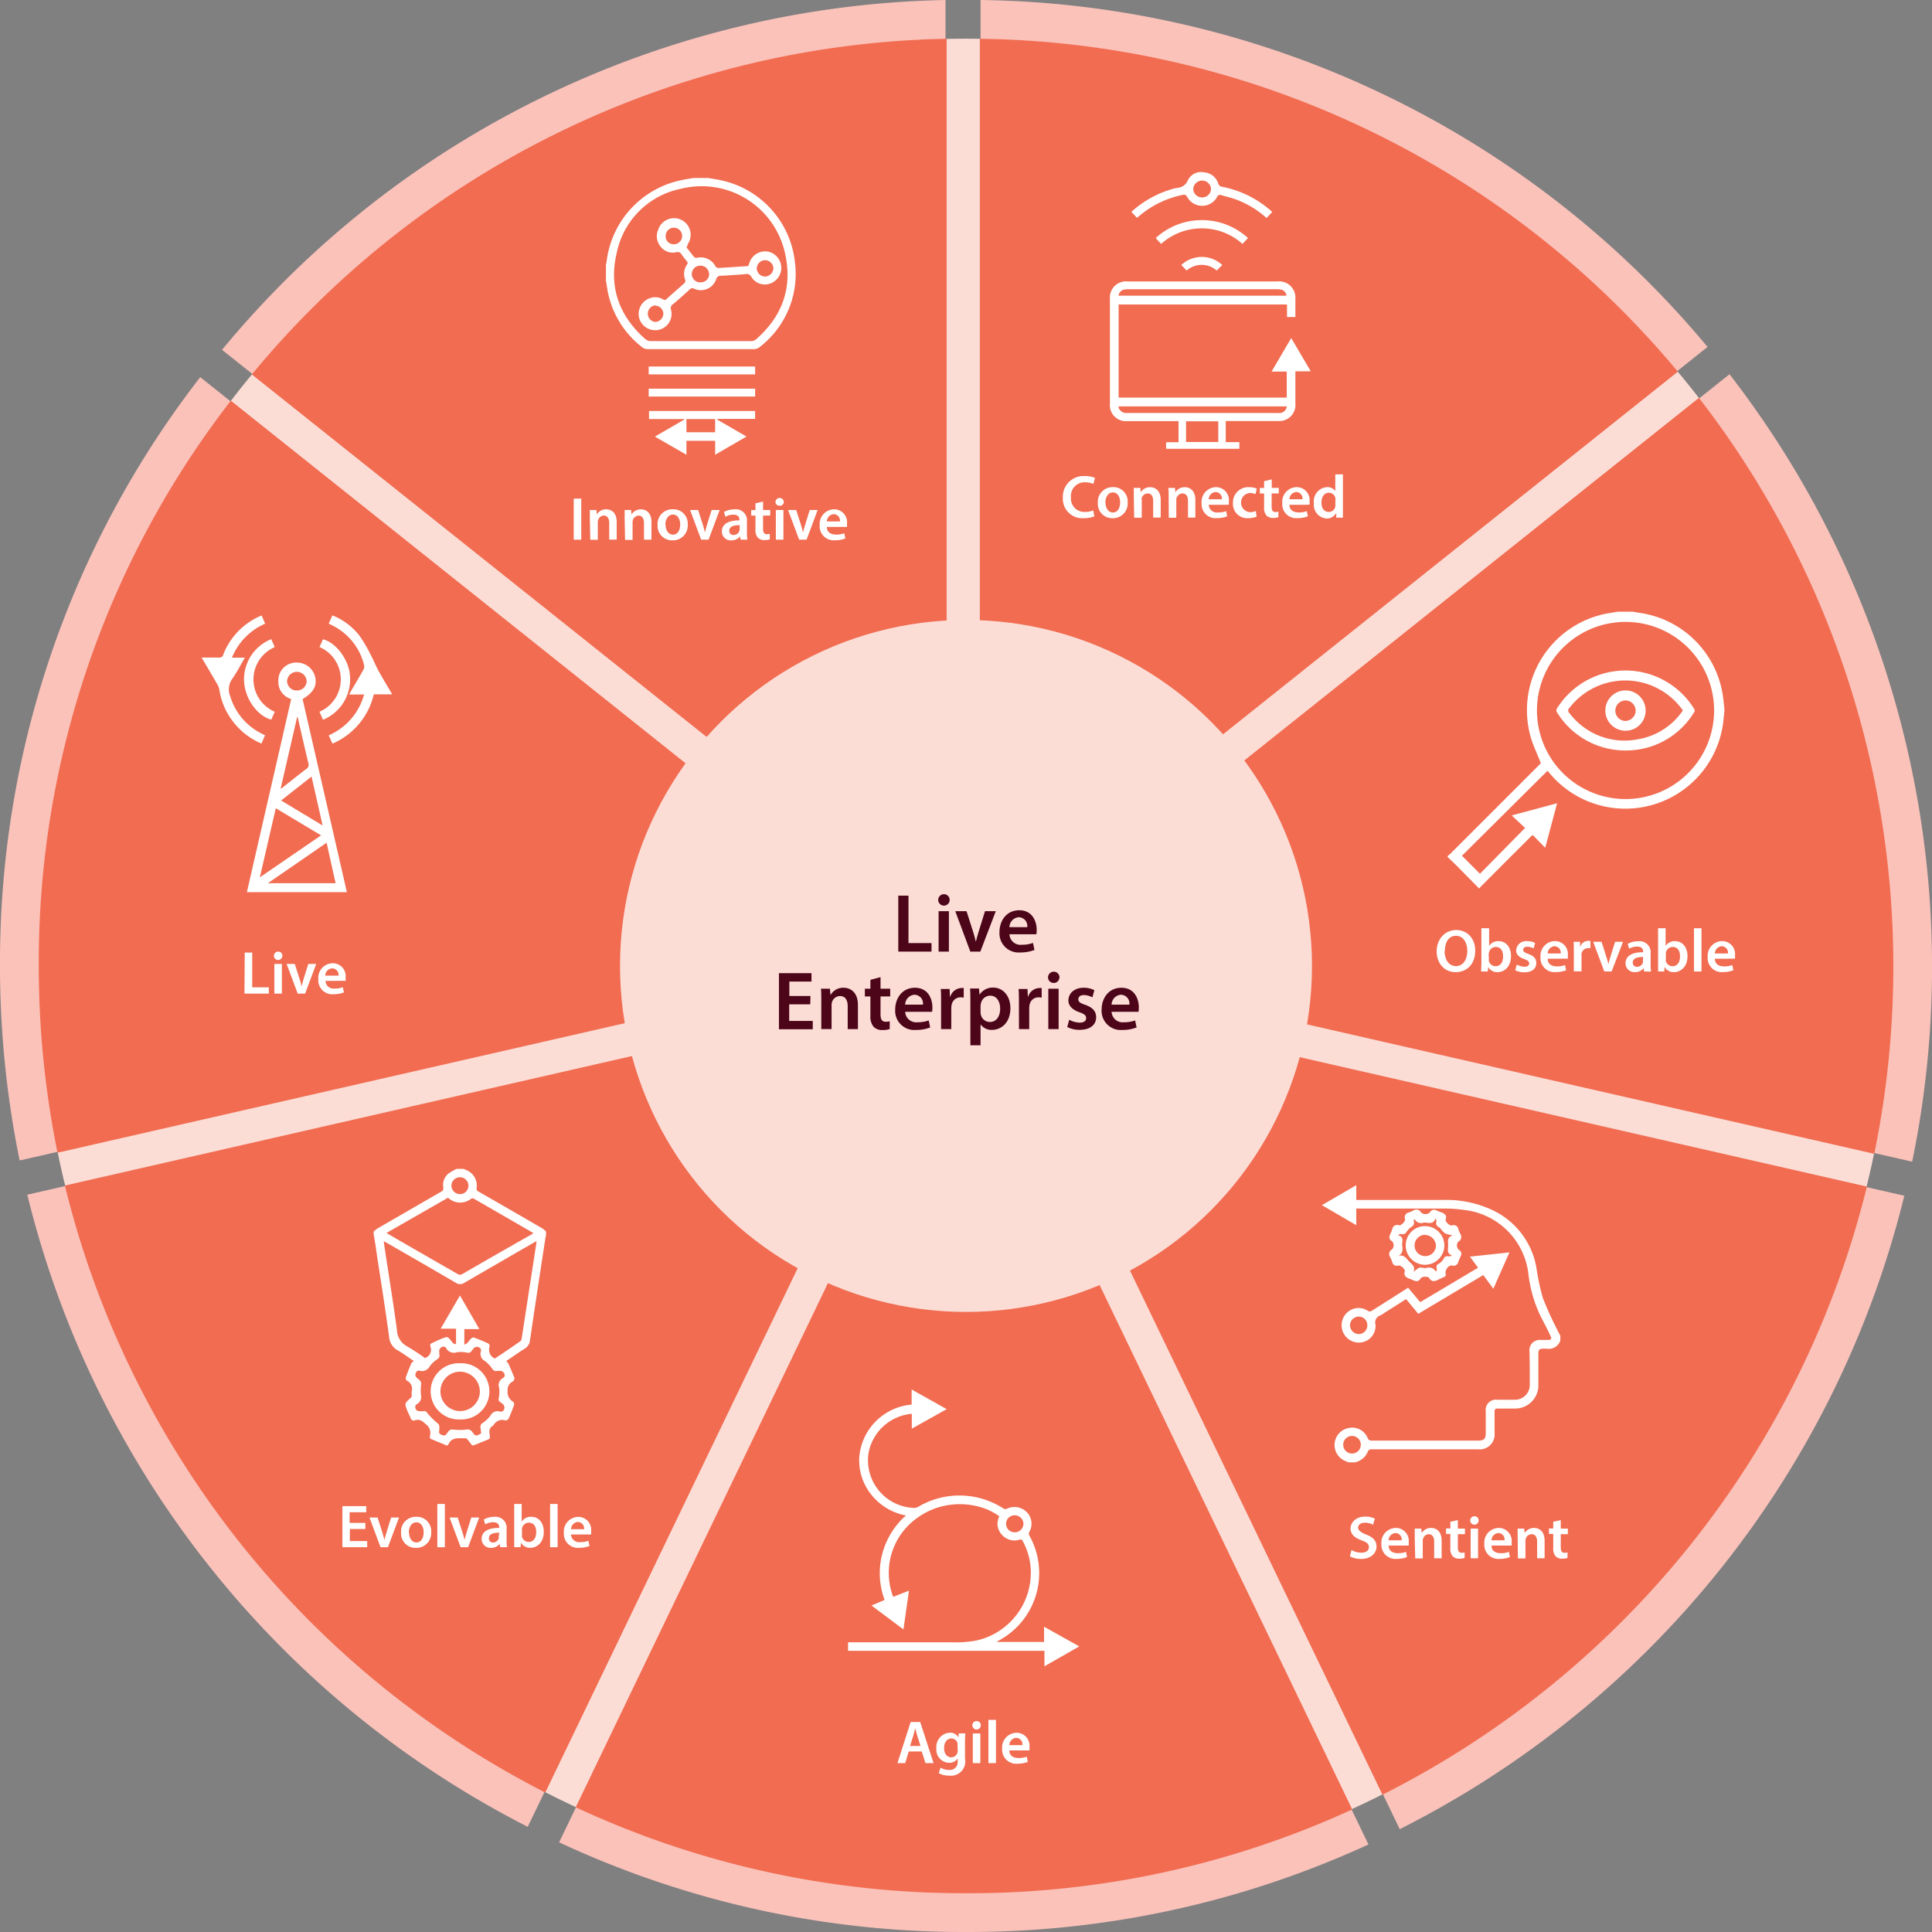 <svg id="Layer_1" data-name="Layer 1" xmlns="http://www.w3.org/2000/svg" viewBox="0 0 349 349"><rect x="0" y="0" width="349" height="349" fill="#808080" stroke="none"/><defs><style>.cls-1{fill:#fbc2ba;}.cls-2{fill:#fcddd6;}.cls-3{fill:#f16c51;}.cls-4{fill:#fff;}.cls-5{fill:#4c0519;}</style></defs><title>live-enterprise-overview</title><path class="cls-1" d="M3.55,209.63A175.36,175.36,0,0,1,0,174.49,172.47,172.47,0,0,1,36.17,68.13l130.7,104.21Z"/><path class="cls-1" d="M40.11,63.19A173.77,173.77,0,0,1,170.8,0V167.4Z"/><path class="cls-1" d="M177.13,0A173.74,173.74,0,0,1,308.45,62.67L177.14,167.39Z"/><path class="cls-1" d="M181.08,172.34,312.42,67.6a174.8,174.8,0,0,1,33,142.25Z"/><path class="cls-1" d="M179.67,178.51,344,216a174.86,174.86,0,0,1-91.15,114.42Z"/><path class="cls-1" d="M95.33,330A174.87,174.87,0,0,1,4.93,215.81l163.34-37.3Z"/><path class="cls-1" d="M174.5,349A172.75,172.75,0,0,1,101,332.8l73-151.55,73.2,151.94A172.87,172.87,0,0,1,174.5,349Z"/><circle class="cls-2" cx="174.5" cy="174.49" r="167.5"/><path class="cls-3" d="M10.39,208.23A168.88,168.88,0,0,1,7,174.49,165.68,165.68,0,0,1,41.7,72.38L167.17,172.43Z"/><path class="cls-3" d="M45.49,67.64A166.81,166.81,0,0,1,171,7V167.68Z"/><path class="cls-3" d="M177,7A166.83,166.83,0,0,1,303.09,67.14L177,167.68Z"/><path class="cls-3" d="M180.82,172.43,306.9,71.87a167.76,167.76,0,0,1,31.67,136.56Z"/><path class="cls-3" d="M179.47,178.35l157.77,36A167.84,167.84,0,0,1,249.73,324.2Z"/><path class="cls-3" d="M98.5,323.81A167.85,167.85,0,0,1,11.72,214.16l156.8-35.81Z"/><path class="cls-3" d="M174.5,342A166,166,0,0,1,104,326.47L174,181l70.27,145.86A165.91,165.91,0,0,1,174.5,342Z"/><circle class="cls-2" cx="174.5" cy="174.49" r="62.5"/><path class="cls-4" d="M197.69,93.27a4.82,4.82,0,0,1-1.92.33A3.5,3.5,0,0,1,192,89.87,3.73,3.73,0,0,1,196,86a4.27,4.27,0,0,1,1.8.33l-.29,1.08a3.72,3.72,0,0,0-1.46-.29,2.47,2.47,0,0,0-2.59,2.73A2.43,2.43,0,0,0,196,92.48a3.75,3.75,0,0,0,1.48-.28Z"/><path class="cls-4" d="M203.7,90.76A2.65,2.65,0,0,1,201,93.61a2.59,2.59,0,0,1-2.68-2.76A2.64,2.64,0,0,1,201,88,2.56,2.56,0,0,1,203.7,90.76Zm-4,0c0,1,.5,1.82,1.33,1.82s1.31-.76,1.31-1.84c0-.83-.38-1.79-1.3-1.79S199.67,89.92,199.67,90.81Z"/><path class="cls-4" d="M204.81,89.73c0-.62,0-1.14,0-1.6H206l.06.8h0a1.94,1.94,0,0,1,1.7-.92c.94,0,1.91.6,1.91,2.3v3.18h-1.36v-3c0-.77-.28-1.35-1-1.35a1.14,1.14,0,0,0-1.06.79,1.52,1.52,0,0,0,0,.44v3.15h-1.37Z"/><path class="cls-4" d="M211.11,89.73c0-.62,0-1.14-.05-1.6h1.19l.07.8h0a1.94,1.94,0,0,1,1.7-.92c.94,0,1.91.6,1.91,2.3v3.18H214.6v-3c0-.77-.28-1.35-1-1.35a1.14,1.14,0,0,0-1.06.79,1.52,1.52,0,0,0-.05.44v3.15h-1.36Z"/><path class="cls-4" d="M218.35,91.19A1.46,1.46,0,0,0,220,92.57a3.94,3.94,0,0,0,1.49-.24l.2.94a5.18,5.18,0,0,1-1.87.33,2.53,2.53,0,0,1-2.76-2.71A2.65,2.65,0,0,1,219.68,88a2.33,2.33,0,0,1,2.3,2.61,3.65,3.65,0,0,1,0,.57Zm2.36-1a1.16,1.16,0,0,0-1.11-1.31,1.33,1.33,0,0,0-1.25,1.31Z"/><path class="cls-4" d="M227,93.32a3.93,3.93,0,0,1-1.52.28,2.57,2.57,0,0,1-2.76-2.73,2.77,2.77,0,0,1,3-2.86,3.43,3.43,0,0,1,1.31.25l-.24,1a2.52,2.52,0,0,0-1-.21,1.74,1.74,0,0,0,0,3.47,2.6,2.6,0,0,0,1.06-.21Z"/><path class="cls-4" d="M229.73,86.6v1.53H231v1h-1.29v2.37c0,.65.17,1,.69,1a2.12,2.12,0,0,0,.53-.07l0,1a3.2,3.2,0,0,1-1,.13,1.57,1.57,0,0,1-1.16-.44,2.12,2.12,0,0,1-.42-1.5V89.14h-.77v-1h.77V86.92Z"/><path class="cls-4" d="M232.93,91.19c0,1,.79,1.38,1.65,1.38a3.85,3.85,0,0,0,1.48-.24l.2.94a5.18,5.18,0,0,1-1.87.33,2.53,2.53,0,0,1-2.76-2.71A2.65,2.65,0,0,1,234.25,88a2.33,2.33,0,0,1,2.31,2.61,3.65,3.65,0,0,1,0,.57Zm2.35-1a1.16,1.16,0,0,0-1.11-1.31,1.32,1.32,0,0,0-1.24,1.31Z"/><path class="cls-4" d="M242.59,85.68V92c0,.55,0,1.14,0,1.51h-1.21l0-.85h0a1.93,1.93,0,0,1-1.74,1,2.45,2.45,0,0,1-2.29-2.74A2.55,2.55,0,0,1,239.7,88a1.72,1.72,0,0,1,1.51.7h0v-3Zm-1.36,4.68a2.07,2.07,0,0,0,0-.35,1.19,1.19,0,0,0-1.17-1c-.86,0-1.35.77-1.35,1.78s.49,1.69,1.34,1.69a1.19,1.19,0,0,0,1.17-1,1.61,1.61,0,0,0,0-.39Z"/><path class="cls-4" d="M266.49,171.7c0,2.49-1.51,3.91-3.55,3.91s-3.42-1.6-3.42-3.77S261,168,263.05,168,266.49,169.59,266.49,171.7Zm-5.54.11c0,1.51.76,2.71,2.06,2.71s2.05-1.21,2.05-2.76c0-1.4-.7-2.72-2.05-2.72S261,170.28,261,171.81Z"/><path class="cls-4" d="M267.55,175.49c0-.37.05-1,.05-1.51v-6.3H269v3.19h0a1.94,1.94,0,0,1,1.72-.86c1.31,0,2.24,1.09,2.23,2.72,0,1.92-1.22,2.88-2.43,2.88a1.84,1.84,0,0,1-1.69-.93h0l-.07.81Zm1.4-2.21a1.66,1.66,0,0,0,0,.32,1.26,1.26,0,0,0,1.2.94c.85,0,1.37-.68,1.37-1.76s-.45-1.72-1.36-1.72a1.27,1.27,0,0,0-1.19,1,1.18,1.18,0,0,0-.05.35Z"/><path class="cls-4" d="M274,174.24a3,3,0,0,0,1.37.39c.6,0,.86-.24.86-.59s-.22-.55-.88-.79c-1.05-.36-1.48-.93-1.47-1.56a1.79,1.79,0,0,1,2-1.68,3.1,3.1,0,0,1,1.42.32l-.26,1a2.35,2.35,0,0,0-1.14-.31c-.48,0-.75.23-.75.56s.26.5.94.75c1,.35,1.42.84,1.43,1.64,0,1-.76,1.67-2.18,1.67a3.47,3.47,0,0,1-1.63-.38Z"/><path class="cls-4" d="M279.58,173.19c0,1,.79,1.38,1.65,1.38a3.88,3.88,0,0,0,1.48-.24l.2.94a5.18,5.18,0,0,1-1.87.33,2.53,2.53,0,0,1-2.76-2.71A2.65,2.65,0,0,1,280.9,170a2.33,2.33,0,0,1,2.31,2.61,2.58,2.58,0,0,1,0,.57Zm2.35-.95a1.16,1.16,0,0,0-1.11-1.31,1.31,1.31,0,0,0-1.24,1.31Z"/><path class="cls-4" d="M284.3,171.86c0-.73,0-1.25-.05-1.73h1.18l0,1h0A1.53,1.53,0,0,1,287.3,170v1.28a2,2,0,0,0-.4,0,1.19,1.19,0,0,0-1.21,1,2.5,2.5,0,0,0,0,.42v2.77H284.3Z"/><path class="cls-4" d="M289.31,170.13l.87,2.72a10.73,10.73,0,0,1,.36,1.34h0c.1-.44.22-.86.36-1.34l.85-2.72h1.43l-2.05,5.36h-1.33l-2-5.36Z"/><path class="cls-4" d="M297,175.49l-.09-.6h0a2,2,0,0,1-1.59.72,1.59,1.59,0,0,1-1.68-1.6c0-1.35,1.2-2,3.18-2v-.09c0-.35-.14-.93-1.09-.93a2.83,2.83,0,0,0-1.44.39l-.26-.88a3.86,3.86,0,0,1,1.93-.47,2,2,0,0,1,2.21,2.25v1.94a9.35,9.35,0,0,0,.08,1.29Zm-.18-2.62c-.95,0-1.87.19-1.87,1a.71.71,0,0,0,.77.77,1.1,1.1,0,0,0,1.06-.74,1.06,1.06,0,0,0,0-.29Z"/><path class="cls-4" d="M299.52,175.49c0-.37,0-1,0-1.51v-6.3h1.36v3.19h0a1.93,1.93,0,0,1,1.71-.86c1.31,0,2.25,1.09,2.24,2.72,0,1.92-1.22,2.88-2.43,2.88a1.86,1.86,0,0,1-1.7-.93h0l-.07.81Zm1.4-2.21a1.66,1.66,0,0,0,0,.32,1.25,1.25,0,0,0,1.2.94c.85,0,1.36-.68,1.36-1.76s-.45-1.72-1.35-1.72a1.27,1.27,0,0,0-1.2,1,1.69,1.69,0,0,0,0,.35Z"/><path class="cls-4" d="M306,167.68h1.36v7.81H306Z"/><path class="cls-4" d="M309.78,173.19c0,1,.79,1.38,1.65,1.38a3.94,3.94,0,0,0,1.49-.24l.2.94a5.23,5.23,0,0,1-1.87.33,2.54,2.54,0,0,1-2.77-2.71A2.66,2.66,0,0,1,311.1,170a2.33,2.33,0,0,1,2.31,2.61,3.65,3.65,0,0,1,0,.57Zm2.36-.95a1.16,1.16,0,0,0-1.11-1.31,1.33,1.33,0,0,0-1.25,1.31Z"/><path class="cls-4" d="M244.13,280a3.67,3.67,0,0,0,1.79.48c.87,0,1.36-.41,1.36-1s-.38-.89-1.32-1.23c-1.22-.44-2-1.09-2-2.15s1-2.14,2.62-2.14a3.83,3.83,0,0,1,1.78.38l-.33,1.09a3,3,0,0,0-1.47-.36c-.86,0-1.23.46-1.23.89s.43.84,1.42,1.23c1.28.48,1.91,1.13,1.91,2.2s-.9,2.22-2.81,2.22a4.45,4.45,0,0,1-2-.46Z"/><path class="cls-4" d="M250.84,279.19c0,1,.79,1.38,1.65,1.38a3.94,3.94,0,0,0,1.49-.24l.19.94a5.18,5.18,0,0,1-1.87.33,2.54,2.54,0,0,1-2.76-2.71,2.65,2.65,0,0,1,2.62-2.88,2.33,2.33,0,0,1,2.31,2.61,3.65,3.65,0,0,1,0,.57Zm2.35-.95a1.14,1.14,0,0,0-1.11-1.31,1.33,1.33,0,0,0-1.24,1.31Z"/><path class="cls-4" d="M255.56,277.73c0-.62,0-1.14,0-1.6h1.18l.07.8h0a2,2,0,0,1,1.71-.92c.93,0,1.9.6,1.9,2.3v3.18h-1.35v-3c0-.77-.29-1.35-1-1.35a1.13,1.13,0,0,0-1,.79,1.51,1.51,0,0,0-.06.44v3.15h-1.36Z"/><path class="cls-4" d="M263.35,274.6v1.53h1.28v1h-1.28v2.37c0,.65.17,1,.69,1a2.12,2.12,0,0,0,.53-.07l0,1a3.2,3.2,0,0,1-1,.13,1.62,1.62,0,0,1-1.17-.44,2.17,2.17,0,0,1-.41-1.5v-2.52h-.77v-1H262v-1.21Z"/><path class="cls-4" d="M267.1,274.63a.76.76,0,1,1-.76-.73A.72.72,0,0,1,267.1,274.63Zm-1.44,6.86v-5.36H267v5.36Z"/><path class="cls-4" d="M269.43,279.19c0,1,.79,1.38,1.65,1.38a3.94,3.94,0,0,0,1.49-.24l.19.94a5.18,5.18,0,0,1-1.87.33,2.54,2.54,0,0,1-2.76-2.71,2.65,2.65,0,0,1,2.62-2.88,2.33,2.33,0,0,1,2.31,2.61,3.65,3.65,0,0,1,0,.57Zm2.35-.95a1.14,1.14,0,0,0-1.11-1.31,1.33,1.33,0,0,0-1.24,1.31Z"/><path class="cls-4" d="M274.15,277.73c0-.62,0-1.14,0-1.6h1.19l.07.8h0a2,2,0,0,1,1.71-.92c.93,0,1.9.6,1.9,2.3v3.18h-1.35v-3c0-.77-.29-1.35-1-1.35a1.13,1.13,0,0,0-1.05.79,1.23,1.23,0,0,0-.06.44v3.15h-1.36Z"/><path class="cls-4" d="M281.94,274.6v1.53h1.28v1h-1.28v2.37c0,.65.17,1,.69,1a2.12,2.12,0,0,0,.53-.07l0,1a3.2,3.2,0,0,1-1,.13,1.62,1.62,0,0,1-1.17-.44,2.17,2.17,0,0,1-.41-1.5v-2.52h-.77v-1h.77v-1.21Z"/><path class="cls-4" d="M164.16,316.39l-.64,2.1h-1.4l2.38-7.42h1.73l2.41,7.42h-1.46l-.67-2.1Zm2.12-1-.58-1.82c-.14-.45-.26-1-.38-1.39h0c-.11.43-.22,1-.35,1.39l-.57,1.82Z"/><path class="cls-4" d="M174.37,313.13c0,.36-.05.8-.05,1.54v3a2.58,2.58,0,0,1-2.86,3.08,3.86,3.86,0,0,1-1.87-.43l.3-1a3.2,3.2,0,0,0,1.56.41,1.42,1.42,0,0,0,1.54-1.62v-.46h0a1.79,1.79,0,0,1-1.56.79,2.38,2.38,0,0,1-2.28-2.61,2.57,2.57,0,0,1,2.43-2.83,1.68,1.68,0,0,1,1.55.84h0l.06-.72Zm-1.4,2.15a1.45,1.45,0,0,0,0-.37,1.14,1.14,0,0,0-1.11-.87c-.75,0-1.32.66-1.32,1.75,0,.92.47,1.65,1.31,1.65a1.15,1.15,0,0,0,1.1-.81,1.93,1.93,0,0,0,.06-.49Z"/><path class="cls-4" d="M177.17,311.63a.76.76,0,1,1-.76-.73A.72.72,0,0,1,177.17,311.63Zm-1.44,6.86v-5.36h1.36v5.36Z"/><path class="cls-4" d="M178.55,310.68h1.36v7.81h-1.36Z"/><path class="cls-4" d="M182.33,316.19c0,1,.79,1.38,1.65,1.38a3.94,3.94,0,0,0,1.49-.24l.19.94a5.18,5.18,0,0,1-1.87.33,2.54,2.54,0,0,1-2.76-2.71,2.65,2.65,0,0,1,2.62-2.88,2.33,2.33,0,0,1,2.31,2.61,3.65,3.65,0,0,1,0,.57Zm2.35-.95a1.14,1.14,0,0,0-1.11-1.31,1.33,1.33,0,0,0-1.24,1.31Z"/><path class="cls-4" d="M66,276.2H63.2v2.18h3.13v1.11H61.85v-7.42h4.31v1.11h-3v1.92H66Z"/><path class="cls-4" d="M68.21,274.13l.87,2.72c.15.47.26.9.36,1.34h0c.1-.44.22-.86.37-1.34l.84-2.72h1.43l-2,5.36H68.74l-2-5.36Z"/><path class="cls-4" d="M77.89,276.76a2.66,2.66,0,0,1-2.75,2.85,2.6,2.6,0,0,1-2.69-2.76A2.65,2.65,0,0,1,75.23,274,2.57,2.57,0,0,1,77.89,276.76Zm-4,.05c0,1,.51,1.82,1.33,1.82s1.31-.76,1.31-1.84c0-.83-.37-1.79-1.3-1.79S73.85,275.92,73.85,276.81Z"/><path class="cls-4" d="M79,271.68h1.36v7.81H79Z"/><path class="cls-4" d="M82.68,274.13l.87,2.72a12.92,12.92,0,0,1,.37,1.34h0c.1-.44.22-.86.36-1.34l.85-2.72h1.43l-2,5.36H83.21l-2-5.36Z"/><path class="cls-4" d="M90.36,279.49l-.09-.6h0a2,2,0,0,1-1.58.72A1.6,1.6,0,0,1,87,278c0-1.35,1.2-2,3.18-2v-.09c0-.35-.14-.93-1.09-.93a2.88,2.88,0,0,0-1.44.39l-.26-.88A3.87,3.87,0,0,1,89.3,274a2,2,0,0,1,2.21,2.25v1.94a9.52,9.52,0,0,0,.07,1.29Zm-.17-2.62c-1,0-1.87.19-1.87,1a.71.71,0,0,0,.77.77,1.08,1.08,0,0,0,1-.74.8.8,0,0,0,0-.29Z"/><path class="cls-4" d="M92.89,279.49c0-.37,0-1,0-1.51v-6.3h1.35v3.19h0A1.93,1.93,0,0,1,96,274c1.31,0,2.24,1.09,2.23,2.72,0,1.92-1.22,2.88-2.43,2.88a1.87,1.87,0,0,1-1.7-.93h0l-.06.81Zm1.4-2.21a1.66,1.66,0,0,0,0,.32,1.25,1.25,0,0,0,1.2.94c.85,0,1.37-.68,1.37-1.76s-.46-1.72-1.36-1.72a1.28,1.28,0,0,0-1.2,1,1.69,1.69,0,0,0,0,.35Z"/><path class="cls-4" d="M99.37,271.68h1.36v7.81H99.37Z"/><path class="cls-4" d="M103.15,277.19a1.46,1.46,0,0,0,1.65,1.38,3.94,3.94,0,0,0,1.49-.24l.2.94a5.18,5.18,0,0,1-1.87.33,2.53,2.53,0,0,1-2.76-2.71,2.65,2.65,0,0,1,2.62-2.88,2.33,2.33,0,0,1,2.3,2.61,3.65,3.65,0,0,1,0,.57Zm2.36-.95a1.16,1.16,0,0,0-1.11-1.31,1.33,1.33,0,0,0-1.25,1.31Z"/><path class="cls-4" d="M44.21,172.07h1.35v6.28h3v1.14h-4.4Z"/><path class="cls-4" d="M51,172.63a.76.76,0,1,1-.76-.73A.72.72,0,0,1,51,172.63Zm-1.44,6.86v-5.36h1.36v5.36Z"/><path class="cls-4" d="M53.25,174.13l.87,2.72a12.8,12.8,0,0,1,.36,1.34h0c.1-.44.22-.86.36-1.34l.85-2.72h1.43l-2,5.36H53.78l-2-5.36Z"/><path class="cls-4" d="M58.8,177.19a1.44,1.44,0,0,0,1.64,1.38,3.94,3.94,0,0,0,1.49-.24l.2.94a5.18,5.18,0,0,1-1.87.33,2.53,2.53,0,0,1-2.76-2.71A2.65,2.65,0,0,1,60.12,174a2.33,2.33,0,0,1,2.31,2.61,3.4,3.4,0,0,1,0,.57Zm2.35-.95A1.16,1.16,0,0,0,60,174.93a1.31,1.31,0,0,0-1.24,1.31Z"/><path class="cls-4" d="M105,90.07v7.42h-1.36V90.07Z"/><path class="cls-4" d="M106.55,93.73c0-.62,0-1.14,0-1.6h1.19l.07.8h0A1.94,1.94,0,0,1,109.5,92c.93,0,1.9.6,1.9,2.3v3.18h-1.35v-3c0-.77-.29-1.35-1-1.35a1.12,1.12,0,0,0-1,.79,1.23,1.23,0,0,0-.06.44v3.15h-1.36Z"/><path class="cls-4" d="M112.84,93.73c0-.62,0-1.14,0-1.6H114l.07.8h0a2,2,0,0,1,1.71-.92c.93,0,1.9.6,1.9,2.3v3.18h-1.35v-3c0-.77-.29-1.35-1-1.35a1.13,1.13,0,0,0-1,.79,1.51,1.51,0,0,0-.06.44v3.15h-1.36Z"/><path class="cls-4" d="M124.23,94.76a2.66,2.66,0,0,1-2.75,2.85,2.6,2.6,0,0,1-2.69-2.76A2.65,2.65,0,0,1,121.56,92,2.57,2.57,0,0,1,124.23,94.76Zm-4,0c0,1,.5,1.82,1.33,1.82s1.31-.76,1.31-1.84c0-.83-.38-1.79-1.3-1.79S120.19,93.92,120.19,94.81Z"/><path class="cls-4" d="M126.11,92.13l.87,2.72c.15.47.26.9.36,1.34h0c.1-.44.22-.86.36-1.34l.85-2.72H130l-2,5.36h-1.34l-2-5.36Z"/><path class="cls-4" d="M133.78,97.49l-.08-.6h0a2,2,0,0,1-1.58.72A1.59,1.59,0,0,1,130.4,96c0-1.35,1.19-2,3.17-2V93.9c0-.35-.14-.93-1.08-.93a2.89,2.89,0,0,0-1.45.39l-.26-.88a3.9,3.9,0,0,1,1.94-.47,2,2,0,0,1,2.21,2.25V96.2a8,8,0,0,0,.08,1.29Zm-.17-2.62c-1,0-1.87.19-1.87,1a.71.71,0,0,0,.77.77,1.08,1.08,0,0,0,1.05-.74.8.8,0,0,0,.05-.29Z"/><path class="cls-4" d="M137.84,90.6v1.53h1.29v1h-1.29v2.37c0,.65.18,1,.7,1a2,2,0,0,0,.52-.07l0,1a3.2,3.2,0,0,1-1,.13,1.58,1.58,0,0,1-1.17-.44,2.12,2.12,0,0,1-.42-1.5V93.14h-.77v-1h.77V90.92Z"/><path class="cls-4" d="M141.59,90.63a.71.71,0,0,1-.77.73.71.71,0,0,1-.74-.73.76.76,0,0,1,1.51,0Zm-1.44,6.86V92.13h1.37v5.36Z"/><path class="cls-4" d="M143.83,92.13l.87,2.72c.15.47.26.9.36,1.34h0c.1-.44.22-.86.37-1.34l.84-2.72h1.43l-2,5.36h-1.34l-2-5.36Z"/><path class="cls-4" d="M149.37,95.19c0,1,.79,1.38,1.65,1.38a3.94,3.94,0,0,0,1.49-.24l.19.94a5.18,5.18,0,0,1-1.87.33,2.54,2.54,0,0,1-2.76-2.71A2.66,2.66,0,0,1,150.69,92,2.33,2.33,0,0,1,153,94.62a3.65,3.65,0,0,1,0,.57Zm2.36-1a1.16,1.16,0,0,0-1.12-1.31,1.33,1.33,0,0,0-1.24,1.31Z"/><path class="cls-4" d="M261.5,154.62a3.79,3.79,0,0,0,.4-.3l16.21-16.21c.12-.12.23-.25.23-.25-.64-1.65-1.4-3.18-1.85-4.78a17.77,17.77,0,0,1,14.15-22.32l1.62-.26h2.65c.43.07.86.15,1.29.21a17.73,17.73,0,0,1,15.08,15.38c.08.68.15,1.36.22,2v.34c-.07.7-.14,1.4-.22,2.1a17.82,17.82,0,0,1-31.43,9.06,2.75,2.75,0,0,0-.22-.26.52.52,0,0,0-.11-.07l-15.43,15.32,3.25,3.26,8.15-8.28-2.41-2.26,8.2-2.2-2.15,8.05-2.26-2.32c-.17.14-.26.21-.33.28q-4.55,4.54-9.08,9.08a2.69,2.69,0,0,0-.2.27h-.11c-1.3-1.32-2.59-2.64-3.89-3.95-.57-.58-1.17-1.13-1.76-1.7Zm48.14-26.28a16,16,0,1,0-16.16,16A16,16,0,0,0,309.64,128.34Z"/><path class="cls-4" d="M293.52,135.57a14.51,14.51,0,0,1-12.23-6.84.65.65,0,0,1,0-.81A14.58,14.58,0,0,1,306,128a.55.55,0,0,1,0,.71,14.34,14.34,0,0,1-11.61,6.84ZM304,128.34a12.72,12.72,0,0,0-20.47-.49.63.63,0,0,0,0,1,12.47,12.47,0,0,0,12.48,4.67A12.26,12.26,0,0,0,304,128.34Z"/><path class="cls-4" d="M293.63,132a3.64,3.64,0,1,1,3.64-3.65A3.62,3.62,0,0,1,293.63,132Zm-1.83-3.64a1.85,1.85,0,0,0,1.74,1.87,1.89,1.89,0,0,0,1.93-1.87,1.86,1.86,0,0,0-1.84-1.83A1.84,1.84,0,0,0,291.8,128.31Z"/><path class="cls-4" d="M44.6,161.16l8-34.89a3.23,3.23,0,0,1-2.2-2.18,4.31,4.31,0,0,1,0-2.08,3.24,3.24,0,0,1,3.29-2.32,3.39,3.39,0,0,1,3.21,2.47c.44,1.66-.24,2.94-2.24,4.12q4,17.4,8,34.88ZM58,150.9,49.82,146l-2.88,12.48Zm1,1.33-10.61,7.31H60.62Zm-8.22-7.63,7.5,4.52-2-8.84Zm-.1-2.08c.27-.2.43-.3.57-.42,1.36-1.07,2.71-2.16,4.09-3.21a.84.84,0,0,0,.37-1c-.63-2.62-1.22-5.24-1.83-7.87,0-.15-.09-.3-.18-.6Zm3-17.79A1.72,1.72,0,0,0,55.39,123a1.77,1.77,0,0,0-3.53,0A1.72,1.72,0,0,0,53.6,124.73Z"/><path class="cls-4" d="M47.26,111.18l.64,1.48a11.32,11.32,0,0,0-6,6.14h2.33c-.79,1.35-1.45,2.66-2.29,3.85a3.25,3.25,0,0,0-.36,3.1,11.1,11.1,0,0,0,5.63,6.74l.67.33-.65,1.5a12.63,12.63,0,0,1-5-3.8,12.38,12.38,0,0,1-2.59-5.86,2.93,2.93,0,0,0-.36-1c-.92-1.6-1.86-3.18-2.86-4.88,1.11,0,2.12,0,3.13,0a.67.67,0,0,0,.78-.53A12.51,12.51,0,0,1,47.26,111.18Z"/><path class="cls-4" d="M59.38,112.66l.66-1.5A11.66,11.66,0,0,1,65,114.92a27.23,27.23,0,0,1,2,3.44c.5.92.88,1.92,1.39,2.84.77,1.4,1.6,2.76,2.46,4.23H67.52a12.86,12.86,0,0,1-7.46,8.9l-.68-1.5a11.24,11.24,0,0,0,6.39-7.38h-2.7l.3-.56c.76-1.3,1.54-2.59,2.27-3.9a1.21,1.21,0,0,0,.13-.85,10.86,10.86,0,0,0-5.81-7.2Z"/><path class="cls-4" d="M57.71,116.9l.62-1.41c2.33.52,4.68,3.67,4.89,6.53a7.9,7.9,0,0,1-4.87,8l-.64-1.45a6.36,6.36,0,0,0,0-11.69Z"/><path class="cls-4" d="M49,115.46l.63,1.44a6.35,6.35,0,0,0,0,11.67L49,130c-2.64-.73-4.84-3.94-4.92-7.14A7.83,7.83,0,0,1,49,115.46Z"/><path class="cls-4" d="M67.5,223v-.54a7.9,7.9,0,0,1,.79-.61l11.36-6.56a.66.66,0,0,0,.43-.78,2.65,2.65,0,0,1,.85-2.45,9.85,9.85,0,0,1,1.55-.91h1.29l.42.2a3,3,0,0,1,1.91,3.21c-.07.4.07.53.36.7q5.78,3.31,11.54,6.66a4.69,4.69,0,0,1,.64.54v.76a.64.64,0,0,0-.08.19q-1.43,9.3-2.81,18.61a2,2,0,0,1-1,1.63c-1.14.7-2.22,1.49-3.3,2.21a2.59,2.59,0,0,1,.42.52c.33.74.63,1.49.94,2.23a.68.68,0,0,1-.3,1,1.68,1.68,0,0,0-.81,1.61,2,2,0,0,0,1,2,.61.61,0,0,1,.17.57c-.3.84-.63,1.67-1,2.48a.65.65,0,0,1-.55.32,1.81,1.81,0,0,0-2.17.86l-.08.08c-.71.36-.73,1-.61,1.64,0,0,0,.07,0,.11.15.43,0,.66-.43.82-.85.33-1.68.69-2.52,1h-.22c-.3-.38-.59-.76-.9-1.13a.35.35,0,0,0-.26-.16c-1.14.07-2.47-.34-3.13,1.11a1.18,1.18,0,0,1-.13.18h-.21L78,260a.47.47,0,0,1-.33-.63,1.94,1.94,0,0,0-.72-2.08c-.61-.57-1.12-1-2-.72a.57.57,0,0,1-.76-.39c-.18-.45-.43-.87-.6-1.32-.53-1.35-.52-1.35.55-2.29a.73.73,0,0,0,.25-.47c0-.26-.1-.55,0-.79a1.66,1.66,0,0,0-.91-1.92.62.62,0,0,1-.18-.56c.3-.86.64-1.7,1-2.54.07-.17.28-.28.45-.43-.91-.62-1.83-1.31-2.82-1.88a3.07,3.07,0,0,1-1.64-2.47c-.69-5.16-1.52-10.29-2.3-15.43C67.87,225.08,67.68,224,67.5,223Zm21.88,22.41c1.55-1,3.1-2.08,4.63-3.14a.74.74,0,0,0,.22-.45L96,230.33c.31-2,.62-4,.94-6.13l-.53.28q-6.27,3.61-12.53,7.25a1.34,1.34,0,0,1-1.53,0q-6.22-3.63-12.48-7.22c-.15-.09-.3-.16-.55-.29.11.79.21,1.47.31,2.16.7,4.61,1.45,9.21,2.07,13.83a3.48,3.48,0,0,0,1.84,3,34.28,34.28,0,0,1,3.21,2.11,1.55,1.55,0,0,0,1-2.07s0,0,0-.06c-.09-.3,0-.47.31-.59.63-.28,1.26-.61,1.91-.85.89-.33.89-.3,1.5.42a3.37,3.37,0,0,0,.46.53c.19.15.44.18.45-.16,0-.82,0-1.64,0-2.52H79.6l3.49-6,3.5,6.07H83.88v2.81a2.27,2.27,0,0,0,.51-.28c.26-.27.47-.59.74-.85a.58.58,0,0,1,.49-.15c.87.32,1.73.67,2.57,1.06a.62.62,0,0,1,.26.54,1.75,1.75,0,0,0,.82,2.14ZM69.82,222.72l.63.38c4,2.34,8.11,4.67,12.15,7a.84.84,0,0,0,1,0Q89.75,226.53,96,223l.32-.23c0-.05,0-.07-.06-.08-3.57-2.06-7.13-4.13-10.71-6.18a.55.55,0,0,0-.49.07,3.25,3.25,0,0,1-2.06.66,3.32,3.32,0,0,1-2.07-.88ZM86.9,258.94c0-.32-.05-.66-.1-1a.81.81,0,0,1,.39-.89,5.87,5.87,0,0,0,1.4-1.32,1.42,1.42,0,0,1,1.72-.74.68.68,0,0,0,.53-.09.83.83,0,0,0-.11-1.33,3.68,3.68,0,0,0-.38-.31c-.29-.17-.3-.39-.26-.72a5.28,5.28,0,0,0,.08-1.81,1.45,1.45,0,0,1,.72-1.82.57.57,0,0,0,.28-.4.84.84,0,0,0-1-.86,2,2,0,0,0-.43,0c-.37.09-.57-.08-.8-.36a5.89,5.89,0,0,0-1.31-1.41,1.47,1.47,0,0,1-.75-1.82.58.58,0,0,0-.1-.48.81.81,0,0,0-1.32.13c-.09.11-.2.21-.28.33-.21.34-.48.36-.86.3a5.23,5.23,0,0,0-1.76-.07,1.61,1.61,0,0,1-2-.79.49.49,0,0,0-.37-.22.81.81,0,0,0-.83,1c0,.14,0,.29,0,.42.11.42-.08.64-.4.88a5.13,5.13,0,0,0-1.33,1.25,1.57,1.57,0,0,1-1.91.78.5.5,0,0,0-.41.12c-.42.55-.37.9.16,1.34a2.32,2.32,0,0,1,.44.38,1,1,0,0,1,.18.51,9.91,9.91,0,0,0-.06,2,1.46,1.46,0,0,1-.75,1.72.6.6,0,0,0-.27.4c0,.65.37.91,1,.86a2,2,0,0,0,.43,0c.36-.11.53.07.75.33A14.37,14.37,0,0,0,78.91,257a.93.93,0,0,1,.45,1c0,.12,0,.26,0,.37-.14.45,0,.66.46.84s.67.11.89-.25c.07-.13.19-.22.27-.34.24-.39.56-.42,1-.37a10,10,0,0,0,2.19,0,1.05,1.05,0,0,1,1.17.45c.57.76.6.74,1.47.3Zm-2.28-44.75a1.53,1.53,0,0,0-1.54-1.53,1.55,1.55,0,0,0-1.54,1.53,1.57,1.57,0,0,0,1.52,1.52A1.53,1.53,0,0,0,84.62,214.19Z"/><path class="cls-4" d="M83.1,246.26a5.08,5.08,0,1,1,0,10.15,5.08,5.08,0,1,1,0-10.15Zm0,1.52a3.56,3.56,0,1,0,3.58,3.55A3.61,3.61,0,0,0,83.1,247.78Z"/><path class="cls-4" d="M188.67,301v-2.8H153.2v-1.53h.68q9.08,0,18.14,0a19.74,19.74,0,0,0,4.47-.35,12.57,12.57,0,0,0,9.71-12.77,11.91,11.91,0,0,0-1.44-5.14c-.14-.26-.25-.38-.6-.28a3,3,0,0,1-3.22-.94,2.88,2.88,0,0,1-.42-3.27c-3.31-2.53-9.75-3.42-14.83.28a12.15,12.15,0,0,0-4.34,14.26l2.85-1.12-1,7-5.77-4.32,2.37-1a13.81,13.81,0,0,1-.46-8.19,14,14,0,0,1,4.31-7.07,10.49,10.49,0,0,1-6.94-4.72,9.83,9.83,0,0,1-1.47-6.05,10.37,10.37,0,0,1,9.44-9.26V251l6.33,3.55-6.3,3.53v-2.69a8.71,8.71,0,0,0-7.8,7,8.61,8.61,0,0,0,8.2,10,1.46,1.46,0,0,0,.73-.18,14.61,14.61,0,0,1,15.41.28.7.7,0,0,0,.75,0,3.15,3.15,0,0,1,3.57.76,3,3,0,0,1,.35,3.52.67.67,0,0,0,0,.57,13.82,13.82,0,0,1-5.37,18.94l-.53.32h8.58v-2.75l6.36,3.56Zm-5.38-24.2a1.57,1.57,0,0,0,1.59-1.52,1.59,1.59,0,0,0-1.6-1.56,1.54,1.54,0,1,0,0,3.08Z"/><path class="cls-4" d="M281.86,242.17a2.21,2.21,0,0,1-2.41,1.47c-1.56-.06-1.57,0-1.56,1.55s0,3.22,0,4.82a4.19,4.19,0,0,1-4.34,4.43c-1,0-2,0-3,0-.42,0-.58.12-.57.56,0,1.3,0,2.59,0,3.89a2.68,2.68,0,0,1-2.93,2.92H247.82a.67.67,0,0,0-.76.48,3.25,3.25,0,0,1-2.29,1.87H243.6l-.52-.22a3.12,3.12,0,0,1,.65-6,3,3,0,0,1,3.29,1.75.76.76,0,0,0,.85.54h19.18c1,0,1.34-.32,1.34-1.35V255a1.87,1.87,0,0,1,2.12-2.15h3a2.68,2.68,0,0,0,2.83-2.79c0-2,0-4-.05-5.93a1.85,1.85,0,0,1,2-2.08c.46,0,.93,0,1.39,0s.67-.19.43-.68c-.42-.87-.83-1.75-1.3-2.6a24,24,0,0,1-2.7-8.51,13.17,13.17,0,0,0-11.67-11.7,23.9,23.9,0,0,0-3.17-.24c-5.2,0-10.39,0-15.58,0H245v3l-6.21-3.62,6.13-3.56H245v2.62l.44,0c5.06,0,10.12,0,15.17,0a19.72,19.72,0,0,1,9.06,1.87,14.16,14.16,0,0,1,7.89,10.5,42.16,42.16,0,0,0,1.12,5.27A57.25,57.25,0,0,0,281.2,240c.2.44.44.86.66,1.28ZM242.64,261a1.59,1.59,0,0,0,1.6,1.57,1.59,1.59,0,1,0-1.6-1.57Z"/><path class="cls-4" d="M254.36,232.61l2.19,2.61L267,229,265.52,227l7.15-.77-2.91,6.57-1.82-2.47-11.74,7L254,234.67l-3.84,2.44a7.74,7.74,0,0,1-.83.52,1.31,1.31,0,0,0-.86,1.63,3,3,0,0,1-2.66,3.25,3.13,3.13,0,0,1-1-6.17,3,3,0,0,1,2.22.41.66.66,0,0,0,.83,0c2-1.28,4-2.54,6-3.81ZM247,239.43a1.55,1.55,0,0,0-1.55-1.6,1.59,1.59,0,0,0-1.58,1.53,1.61,1.61,0,0,0,1.54,1.63A1.56,1.56,0,0,0,247,239.43Z"/><path class="cls-4" d="M261.12,230c.13.36,0,.61-.42.76s-.67.3-1,.46c-.59.27-1.1.36-1.51-.34-.22-.37-1.34-.32-1.58.07-.34.57-.75.56-1.27.34-.26-.12-.53-.23-.8-.33-.6-.22-1-.55-.78-1.29.11-.41-.74-1.16-1.17-1.06a.82.82,0,0,1-1.09-.63c-.11-.31-.24-.61-.38-.91a.93.93,0,0,1,.33-1.37,1.07,1.07,0,0,0,0-1.49.83.83,0,0,1-.34-1.18c.14-.32.28-.64.39-1a.91.91,0,0,1,1.22-.7c.4.1,1.19-.72,1.09-1.15a.85.85,0,0,1,.64-1.14c.31-.11.6-.25.9-.38a.91.91,0,0,1,1.33.33,1.18,1.18,0,0,0,1.64,0,.82.82,0,0,1,1.18-.33c.29.14.61.24.91.36.56.23,1,.52.74,1.25-.12.41.71,1.2,1.14,1.1a.84.84,0,0,1,1.14.63,6,6,0,0,0,.37.91.94.94,0,0,1-.35,1.37,1.07,1.07,0,0,0,.1,1.51.81.81,0,0,1,.31,1.13c-.15.34-.3.67-.42,1a.87.87,0,0,1-1.17.67C261.69,228.53,261.05,229.36,261.12,230Zm1.24-6.87a4.83,4.83,0,0,1-1.35-.34,5.2,5.2,0,0,1-.86-.94.75.75,0,0,0-.17-.14.8.8,0,0,1-.49-1.08c0-.1-.05-.23-.14-.58-.43,1.13-1.19.87-1.9.79a.59.59,0,0,0-.23,0,1.29,1.29,0,0,1-1.63-.54s-.11,0-.19,0a1,1,0,0,0,0,.33.84.84,0,0,1-.45,1,3.63,3.63,0,0,0-.88.91.72.72,0,0,1-.86.38,1.43,1.43,0,0,0-.49.06l-.17.15c1.17.33.68,1.14.74,1.81s.24,1.41-.66,1.9c1-.22,1.37.44,1.88,1s1.21.87.84,1.91c.47-.34.75-.68,1.1-.76s.81.14,1.19.06a1.43,1.43,0,0,1,1.68.57s.08,0,.17,0c.19-.39-.29-1,.36-1.3a2.53,2.53,0,0,0,1-1.06c.33-.65.95-.06,1.42-.48-1-.39-.67-1.12-.67-1.82S261.32,223.6,262.36,223.17Z"/><path class="cls-4" d="M253.93,225a3.47,3.47,0,0,1,3.49-3.51,3.49,3.49,0,1,1-3.49,3.51Zm3.56-1.95a1.93,1.93,0,1,0,1.9,1.94A2,2,0,0,0,257.49,223.09Z"/><path class="cls-4" d="M221.42,76.07v3.8h2.46v1.2H210.65V79.89h2.24V76.07h-9.22a2.89,2.89,0,0,1-3.17-3.17V54a2.91,2.91,0,0,1,3.19-3.16H230.8A2.93,2.93,0,0,1,234,54v3.26h-1.51V55H202.07V71.82h30.37v-4.7H229.7l3.55-6.05,3.53,6H234v5.83a2.9,2.9,0,0,1-3.14,3.15h-9.46Zm11-2.66H202.07a1.3,1.3,0,0,0,0,.26,1.51,1.51,0,0,0,1.6.93h27.12a2.37,2.37,0,0,0,.53,0A1.38,1.38,0,0,0,232.46,73.41Zm0-20c-.25-.89-.66-1.16-1.75-1.16H203.83a3.38,3.38,0,0,0-.78.07,1.27,1.27,0,0,0-1,1.09ZM214.25,76.1v3.74h5.82V76.1Z"/><path class="cls-4" d="M229.79,38.33l-1,1.05A17.14,17.14,0,0,0,223.18,36c-.83-.29-1.69-.49-2.53-.74a.58.58,0,0,0-.8.34,3.08,3.08,0,0,1-5.38,0c-.25-.46-.5-.46-.9-.38a17.49,17.49,0,0,0-7.65,3.69l-.54.44-1-1.09A18.73,18.73,0,0,1,212.3,34l.23-.05a2.23,2.23,0,0,0,2.06-1.41,2.65,2.65,0,0,1,2.95-1.4,2.86,2.86,0,0,1,2.52,2,.84.84,0,0,0,.75.61A18.66,18.66,0,0,1,229.5,38l.22.21A1.16,1.16,0,0,1,229.79,38.33Zm-12.63-2.67a1.58,1.58,0,0,0,1.6-1.53,1.61,1.61,0,0,0-3.21-.05A1.57,1.57,0,0,0,217.16,35.66Z"/><path class="cls-4" d="M225.44,43l-1,1.06a11,11,0,0,0-14.69,0l-.63-.67c-.12-.13-.23-.27-.34-.4A12.34,12.34,0,0,1,225.44,43Z"/><path class="cls-4" d="M213.39,47.87a5.43,5.43,0,0,1,7.4,0l-1,1a4.12,4.12,0,0,0-5.43,0Z"/><path class="cls-4" d="M127.89,32.15c.82.14,1.65.26,2.46.44a17,17,0,0,1,13.24,14.69,16.66,16.66,0,0,1-6.48,15.5,1.64,1.64,0,0,1-.86.29q-9.61,0-19.23,0a1.69,1.69,0,0,1-1-.33,16.8,16.8,0,0,1-6.46-11.56,1.76,1.76,0,0,0-.1-.3V47.73a1.76,1.76,0,0,0,.1-.3,17.06,17.06,0,0,1,12.88-14.74c.93-.24,1.89-.37,2.83-.54Zm-1.28,29.47c3,0,6,0,9.08,0a1.35,1.35,0,0,0,.81-.26c4.8-4.15,6.71-9.37,5.32-15.56A15.43,15.43,0,0,0,123,34.1a14.82,14.82,0,0,0-11.58,11.53c-1.5,6.2.41,11.48,5.22,15.68a1.46,1.46,0,0,0,.85.3C120.56,61.63,123.59,61.62,126.61,61.62Z"/><path class="cls-4" d="M129.55,75.79l5.3,3.07-5.66,3.28V79.63H124v2.52l-5.7-3.28,5.31-3.08,0-.09h-6.37V74.24H136.4v1.43h-6.81ZM124,78.08h5.18V75.7H124a2.68,2.68,0,0,0,0,.35Z"/><path class="cls-4" d="M136.41,66.21v1.42H117.18V66.21Z"/><path class="cls-4" d="M136.41,70.21v1.42H117.18V70.21Z"/><path class="cls-4" d="M124,44.66c.46.59.9,1.19,1.38,1.76a.63.63,0,0,0,.52.15,3,3,0,0,1,3.35,1.55.67.67,0,0,0,.5.29c1.81-.1,3.61-.23,5.42-.35a9.42,9.42,0,0,1,.37-1,3,3,0,0,1,3.28-1.59,3,3,0,0,1,.31,5.75,2.85,2.85,0,0,1-3.41-1.21.92.92,0,0,0-1.07-.49q-2.2.18-4.41.3a.8.8,0,0,0-.87.63,2.93,2.93,0,0,1-4,1.7.61.61,0,0,0-.77.13c-1,.91-2,1.82-3.07,2.7a.82.82,0,0,0-.31,1,2.94,2.94,0,0,1-2.1,3.57,3,3,0,0,1-3.63-2,3,3,0,0,1,1.95-3.7,2.78,2.78,0,0,1,2.32.22.49.49,0,0,0,.68-.08c1.07-1,2.16-1.9,3.22-2.87a.61.61,0,0,0,.13-.54,2.93,2.93,0,0,1,.31-2.78.44.44,0,0,0-.05-.63c-.32-.39-.64-.78-.92-1.2a.81.81,0,0,0-1-.4,2.76,2.76,0,0,1-2.83-1.07,2.88,2.88,0,0,1-.4-3,3,3,0,1,1,5.31,2.64C124.23,44.35,124.14,44.49,124,44.66Zm12.69,3.79a1.56,1.56,0,0,0,1.5,1.51,1.58,1.58,0,0,0,1.52-1.5A1.53,1.53,0,0,0,138.2,47,1.5,1.5,0,0,0,136.72,48.45Zm-8.61,1A1.52,1.52,0,0,0,126.65,48a1.51,1.51,0,1,0,0,3A1.51,1.51,0,0,0,128.11,49.5Zm-9.72,5.71a1.51,1.51,0,0,0,0,3,1.54,1.54,0,0,0,1.47-1.53A1.51,1.51,0,0,0,118.39,55.21Zm1.87-12.5a1.46,1.46,0,0,0,1.49,1.47,1.49,1.49,0,1,0,0-3A1.47,1.47,0,0,0,120.26,42.71Z"/><path class="cls-5" d="M162.27,161.79h1.84v8.57h4.16v1.54h-6Z"/><path class="cls-5" d="M171.55,162.56a1,1,0,0,1-2.07,0,1,1,0,0,1,2.07,0Zm-2,9.34v-7.3h1.86v7.3Z"/><path class="cls-5" d="M174.6,164.6l1.18,3.7c.21.65.36,1.23.5,1.83h0c.14-.6.3-1.17.5-1.83l1.15-3.7h1.95l-2.79,7.3h-1.81l-2.72-7.3Z"/><path class="cls-5" d="M182.35,168.77a2,2,0,0,0,2.25,1.89,5.52,5.52,0,0,0,2-.33l.27,1.27a6.78,6.78,0,0,1-2.55.45,3.46,3.46,0,0,1-3.77-3.69c0-2,1.23-3.93,3.57-3.93s3.15,1.95,3.15,3.56a4.64,4.64,0,0,1-.06.78Zm3.21-1.29a1.57,1.57,0,0,0-1.51-1.79,1.82,1.82,0,0,0-1.7,1.79Z"/><path class="cls-5" d="M146.37,181.42h-3.81v3h4.26v1.51h-6.11V175.79h5.88v1.52h-4v2.61h3.81Z"/><path class="cls-5" d="M148.36,180.77c0-.84,0-1.54-.06-2.17h1.62l.09,1.09h.05a2.62,2.62,0,0,1,2.32-1.26c1.28,0,2.6.83,2.6,3.14v4.33h-1.85v-4.12c0-1.05-.39-1.85-1.39-1.85A1.54,1.54,0,0,0,150.3,181a1.9,1.9,0,0,0-.08.6v4.29h-1.86Z"/><path class="cls-5" d="M159.06,176.51v2.09h1.75V180h-1.75v3.22c0,.89.24,1.35.94,1.35a2.48,2.48,0,0,0,.72-.09l0,1.41a3.91,3.91,0,0,1-1.33.18,2.1,2.1,0,0,1-1.59-.6,2.91,2.91,0,0,1-.57-2V180h-1V178.6h1V177Z"/><path class="cls-5" d="M163.51,182.77a2,2,0,0,0,2.25,1.89,5.52,5.52,0,0,0,2-.33l.27,1.27a6.78,6.78,0,0,1-2.55.45,3.46,3.46,0,0,1-3.77-3.69c0-2,1.23-3.93,3.57-3.93s3.15,1.95,3.15,3.56a4.64,4.64,0,0,1-.06.78Zm3.21-1.29a1.57,1.57,0,0,0-1.51-1.79,1.82,1.82,0,0,0-1.7,1.79Z"/><path class="cls-5" d="M170,181c0-1,0-1.69-.06-2.35h1.6l.06,1.39h.06a2.19,2.19,0,0,1,2-1.56,1.88,1.88,0,0,1,.43,0v1.74a2.53,2.53,0,0,0-.54-.06,1.63,1.63,0,0,0-1.65,1.39,3.22,3.22,0,0,0-.06.57v3.78H170Z"/><path class="cls-5" d="M175.29,181c0-1,0-1.74-.06-2.43h1.62l.09,1.12h0a2.85,2.85,0,0,1,2.5-1.29c1.68,0,3.08,1.44,3.08,3.72,0,2.64-1.67,3.92-3.33,3.92a2.4,2.4,0,0,1-2.06-1h0v3.78h-1.84Zm1.84,1.81a2.1,2.1,0,0,0,.06.51,1.67,1.67,0,0,0,1.62,1.29c1.17,0,1.86-1,1.86-2.41,0-1.29-.63-2.34-1.81-2.34a1.71,1.71,0,0,0-1.65,1.36,1.55,1.55,0,0,0-.08.47Z"/><path class="cls-5" d="M184.06,181c0-1,0-1.69-.06-2.35h1.61l.06,1.39h.06a2.18,2.18,0,0,1,2-1.56,2,2,0,0,1,.44,0v1.74a2.61,2.61,0,0,0-.54-.06,1.62,1.62,0,0,0-1.65,1.39,3.22,3.22,0,0,0-.06.57v3.78h-1.85Z"/><path class="cls-5" d="M191.37,176.56a1,1,0,0,1-1.05,1,1,1,0,0,1-1-1,1,1,0,0,1,2.07,0Zm-2,9.34v-7.3h1.86v7.3Z"/><path class="cls-5" d="M193.15,184.21a4.2,4.2,0,0,0,1.88.52c.81,0,1.17-.33,1.17-.81s-.3-.75-1.2-1.06c-1.43-.5-2-1.28-2-2.13,0-1.29,1.06-2.3,2.76-2.3a4.2,4.2,0,0,1,1.93.44l-.36,1.3a3.26,3.26,0,0,0-1.54-.42c-.66,0-1,.32-1,.77s.34.69,1.27,1c1.32.48,1.94,1.15,1.95,2.23,0,1.32-1,2.28-3,2.28a4.73,4.73,0,0,1-2.22-.51Z"/><path class="cls-5" d="M200.8,182.77a2,2,0,0,0,2.25,1.89,5.52,5.52,0,0,0,2-.33l.27,1.27a6.78,6.78,0,0,1-2.55.45,3.46,3.46,0,0,1-3.77-3.69c0-2,1.23-3.93,3.57-3.93s3.15,1.95,3.15,3.56a4.64,4.64,0,0,1-.06.78Zm3.21-1.29a1.57,1.57,0,0,0-1.51-1.79,1.82,1.82,0,0,0-1.7,1.79Z"/></svg>